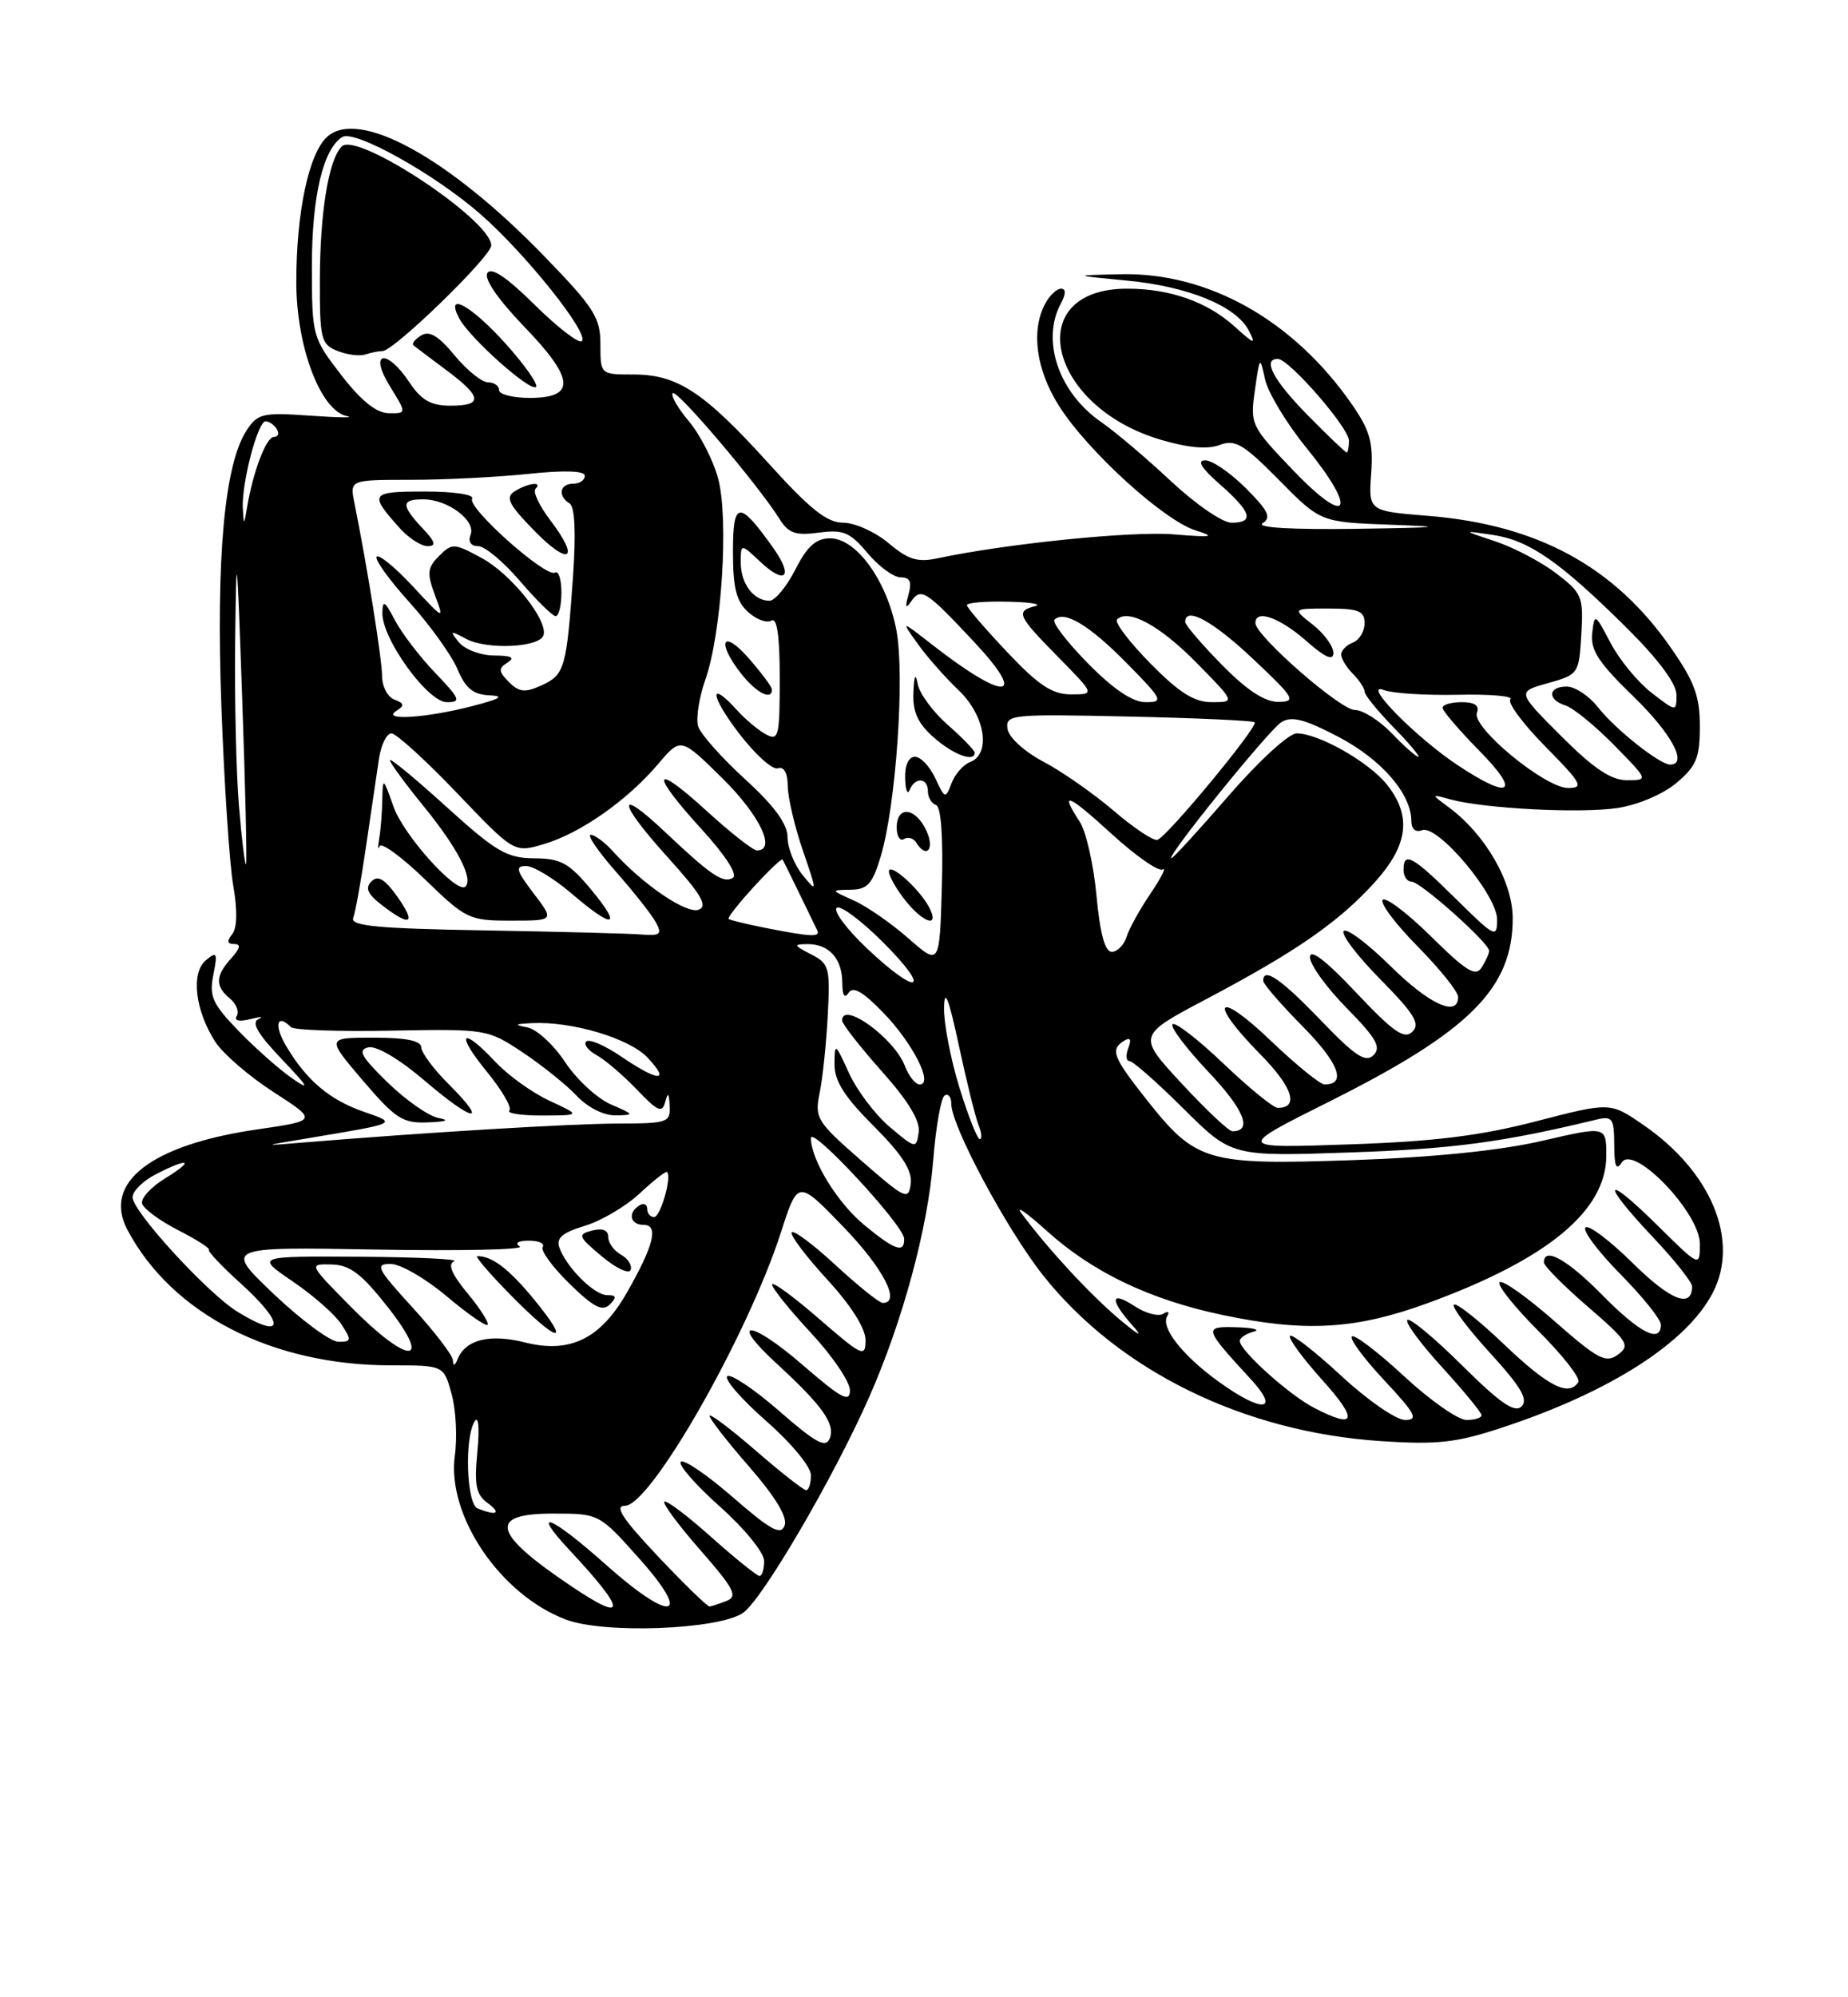<?xml version="1.0" encoding="UTF-8" standalone="no"?>
<!DOCTYPE svg PUBLIC "-//W3C//DTD SVG 1.1//EN" "http://www.w3.org/Graphics/SVG/1.1/DTD/svg11.dtd" >
<svg xmlns="http://www.w3.org/2000/svg" xmlns:xlink="http://www.w3.org/1999/xlink" version="1.1" viewBox="0 0 237 256">
 <g >
 <path fill="currentColor"
d=" M 95.26 206.75 C 97.70 205.14 106.92 189.39 111.50 179.00 C 115.80 169.22 118.99 157.42 119.68 148.72 C 120.02 144.43 120.68 140.70 121.15 140.41 C 121.62 140.12 122.00 140.60 122.00 141.49 C 122.00 144.31 129.11 157.59 133.77 163.46 C 143.47 175.69 159.50 183.55 177.08 184.71 C 184.33 185.19 186.74 184.92 192.58 183.00 C 206.47 178.43 216.34 172.12 219.66 165.69 C 223.13 158.98 219.47 150.16 210.72 144.16 C 206.50 141.26 206.50 141.26 197.00 143.72 C 189.84 145.58 183.92 146.31 173.00 146.68 C 158.50 147.18 158.50 147.18 170.50 141.18 C 188.49 132.18 194.00 126.67 194.00 117.70 C 194.00 113.03 190.51 106.97 185.82 103.49 C 183.50 101.77 183.50 101.77 186.00 102.46 C 190.32 103.64 202.64 104.28 207.41 103.57 C 210.05 103.17 213.26 101.81 215.00 100.35 C 217.56 98.20 218.00 97.12 218.00 93.08 C 218.00 89.22 217.30 87.34 214.23 82.95 C 207.00 72.59 197.16 67.26 183.18 66.12 C 175.50 65.50 175.50 65.50 175.85 60.69 C 176.13 56.72 175.70 55.18 173.40 51.86 C 165.91 41.05 154.95 34.88 143.71 35.15 C 137.50 35.29 137.50 35.29 144.50 35.96 C 152.39 36.71 158.54 39.23 160.16 42.38 C 161.11 44.21 160.87 44.15 158.38 41.89 C 154.87 38.70 150.07 37.00 144.57 37.00 C 130.98 37.00 134.28 52.04 148.82 56.35 C 152.33 57.40 154.86 57.62 156.40 57.04 C 158.40 56.28 159.46 56.90 164.04 61.54 C 169.36 66.93 169.36 66.93 178.43 67.26 C 185.67 67.52 184.77 67.62 174.00 67.78 C 165.63 67.90 161.04 67.63 161.93 67.06 C 163.08 66.34 162.66 65.46 159.78 62.58 C 157.81 60.61 155.46 59.00 154.57 59.00 C 153.46 59.00 154.08 60.01 156.47 62.10 C 160.50 65.64 160.90 67.00 157.93 67.00 C 156.78 67.00 153.30 64.60 150.18 61.68 C 147.05 58.75 143.03 55.34 141.23 54.10 C 135.79 50.34 133.50 43.66 136.04 38.93 C 136.71 37.67 136.72 37.00 136.07 37.00 C 135.52 37.00 134.60 37.87 134.04 38.93 C 132.19 42.38 132.88 47.42 135.83 52.05 C 139.48 57.81 149.25 66.70 153.32 67.98 C 155.97 68.81 155.50 68.90 150.50 68.49 C 145.17 68.05 129.09 69.68 120.28 71.55 C 117.68 72.11 116.48 71.74 113.96 69.62 C 112.25 68.18 109.63 67.00 108.15 67.00 C 106.06 67.00 103.90 65.28 98.56 59.38 C 90.27 50.23 86.89 48.01 81.25 48.00 C 77.00 48.00 77.00 48.00 77.00 44.13 C 77.00 40.69 76.21 39.45 69.75 32.79 C 57.55 20.20 46.01 13.87 41.96 17.53 C 39.60 19.67 38.00 27.20 38.00 36.16 C 38.00 44.41 41.10 52.64 44.48 53.33 C 45.59 53.56 43.50 53.54 39.83 53.28 C 33.69 52.85 33.05 52.99 31.63 55.16 C 28.79 59.50 27.70 71.39 28.39 90.50 C 28.75 100.40 29.43 110.75 29.91 113.50 C 30.47 116.71 30.42 118.95 29.77 119.75 C 29.06 120.63 29.14 121.00 30.03 121.00 C 30.93 121.00 30.82 121.54 29.65 122.83 C 27.61 125.09 27.57 126.40 29.49 127.99 C 30.31 128.67 30.70 129.67 30.36 130.22 C 29.99 130.83 30.67 130.98 32.12 130.62 C 33.43 130.29 33.89 130.29 33.15 130.62 C 32.20 131.06 33.06 132.54 36.15 135.77 C 39.55 139.33 39.85 139.87 37.50 138.24 C 35.85 137.10 32.75 134.36 30.61 132.15 C 27.24 128.67 26.81 127.71 27.36 124.94 C 27.93 122.11 27.82 121.90 26.40 123.08 C 24.45 124.70 25.03 129.59 27.65 133.59 C 28.64 135.10 31.99 137.98 35.09 139.98 C 40.74 143.63 40.74 143.63 32.92 144.77 C 19.39 146.74 13.14 151.58 16.33 157.61 C 22.04 168.41 34.86 175.00 50.16 175.00 C 56.91 175.00 56.91 175.00 57.91 178.65 C 58.47 180.66 58.66 184.22 58.33 186.57 C 57.28 194.28 64.19 204.45 72.62 207.60 C 77.53 209.43 92.00 208.89 95.26 206.75 Z  M 73.39 203.39 C 63.16 196.54 62.49 194.00 70.92 194.00 C 76.84 194.00 76.84 194.00 81.97 199.75 C 88.91 207.52 86.13 208.06 77.74 200.58 C 70.63 194.24 67.86 193.14 73.10 198.75 C 80.35 206.50 80.45 208.13 73.39 203.39 Z  M 84.38 199.48 C 79.82 194.65 78.75 193.00 80.15 193.00 C 83.44 193.00 95.90 171.17 100.17 157.90 C 102.33 151.21 102.33 151.21 108.16 157.25 C 113.29 162.56 115.59 167.00 113.21 167.00 C 112.77 167.00 110.05 164.82 107.17 162.16 C 104.28 159.49 101.75 157.60 101.53 157.96 C 101.31 158.31 103.35 161.02 106.06 163.97 C 109.15 167.33 111.00 170.25 111.00 171.77 C 111.00 174.03 110.59 173.85 105.00 169.00 C 101.70 166.14 99.01 164.18 99.02 164.65 C 99.03 165.12 101.28 167.91 104.02 170.86 C 106.76 173.80 109.00 177.11 109.00 178.20 C 109.00 179.84 107.91 179.25 102.96 174.97 C 96.23 169.13 93.29 168.98 99.62 174.79 C 105.46 180.16 107.13 182.50 106.42 184.34 C 105.92 185.66 104.68 184.99 99.89 180.82 C 96.64 178.00 93.66 176.01 93.26 176.40 C 92.87 176.80 95.12 179.38 98.27 182.14 C 101.50 184.98 104.00 188.00 104.00 189.08 C 104.00 190.14 103.72 191.00 103.39 191.00 C 103.05 191.00 100.12 188.71 96.89 185.90 C 93.65 183.10 91.00 181.11 91.00 181.48 C 91.00 181.85 93.30 184.81 96.12 188.04 C 99.49 191.92 101.03 194.48 100.62 195.54 C 100.13 196.83 98.82 196.11 93.99 191.91 C 90.69 189.04 87.68 186.99 87.31 187.36 C 86.94 187.73 89.19 190.31 92.32 193.10 C 95.50 195.93 98.00 199.01 98.00 200.08 C 98.00 201.14 97.73 202.00 97.41 202.00 C 97.09 202.00 94.30 199.76 91.23 197.02 C 88.15 194.27 85.44 192.23 85.20 192.47 C 84.95 192.71 87.04 195.52 89.84 198.71 C 94.12 203.59 94.65 204.61 93.21 205.18 C 92.27 205.55 91.28 205.88 91.00 205.91 C 90.72 205.93 87.75 203.04 84.38 199.48 Z  M 61.25 193.34 C 59.83 192.76 59.54 184.27 60.88 182.17 C 61.37 181.39 61.51 183.03 61.22 186.07 C 60.81 190.38 61.04 191.56 62.55 192.66 C 64.35 193.98 63.70 194.32 61.25 193.34 Z  M 168.50 180.43 C 165.31 178.78 159.00 173.10 159.00 171.88 C 159.00 171.48 159.79 170.94 160.75 170.69 C 161.71 170.44 160.76 170.18 158.63 170.12 C 154.29 169.99 154.35 170.19 160.39 176.75 C 164.27 180.95 161.87 181.14 156.26 177.07 C 151.61 173.71 148.81 170.12 149.70 168.68 C 150.03 168.14 149.80 168.00 149.18 168.39 C 148.56 168.77 146.92 168.34 145.53 167.43 C 142.40 165.37 142.26 166.54 145.25 169.90 C 146.69 171.51 146.06 171.20 143.50 169.04 C 139.73 165.86 134.31 159.98 130.99 155.50 C 130.18 154.40 131.68 155.45 134.33 157.84 C 140.13 163.06 147.46 166.57 156.67 168.52 C 167.34 170.78 173.80 170.42 183.09 167.03 C 198.45 161.42 206.00 155.19 206.00 148.13 C 206.00 144.32 206.00 144.32 197.75 146.23 C 192.39 147.47 183.87 148.34 173.44 148.70 C 154.70 149.34 153.38 148.95 147.00 140.89 C 142.71 135.45 142.35 134.52 144.17 133.39 C 144.96 132.91 145.13 133.22 144.70 134.34 C 144.35 135.25 144.42 136.00 144.85 136.00 C 145.29 136.00 148.41 138.75 151.80 142.12 C 157.96 148.24 157.96 148.24 173.23 147.71 C 186.36 147.26 192.65 146.42 204.75 143.50 C 206.78 143.02 207.00 143.33 207.02 146.73 C 207.03 149.49 207.28 150.10 207.98 149.00 C 209.50 146.60 218.00 155.44 218.00 159.42 C 218.00 162.43 218.00 162.43 212.50 157.00 C 205.63 150.21 205.24 151.45 212.00 158.59 C 214.75 161.50 217.00 164.33 217.00 164.88 C 217.00 167.76 214.24 166.68 209.43 161.93 C 206.47 159.01 203.73 156.94 203.33 157.33 C 202.94 157.73 204.95 160.41 207.81 163.31 C 210.66 166.20 213.00 169.11 213.00 169.78 C 213.00 172.24 210.31 170.88 205.50 166.00 C 201.00 161.43 198.00 159.75 198.00 161.81 C 198.00 162.25 200.53 164.81 203.63 167.48 C 208.77 171.91 209.10 172.45 207.49 173.63 C 205.94 174.76 204.93 174.23 199.34 169.32 C 195.83 166.24 192.67 164.00 192.32 164.35 C 191.97 164.70 194.22 167.52 197.32 170.62 C 200.42 173.72 202.71 176.65 202.42 177.13 C 201.22 179.07 198.56 177.72 192.92 172.34 C 189.66 169.23 186.75 166.92 186.45 167.22 C 186.16 167.51 188.25 170.30 191.11 173.43 C 195.04 177.73 196.02 179.38 195.14 180.26 C 194.26 181.14 192.41 179.87 187.52 175.02 C 183.96 171.49 180.80 168.87 180.49 169.18 C 180.17 169.49 182.19 172.23 184.96 175.26 C 187.73 178.30 190.00 181.05 190.00 181.39 C 190.00 181.73 189.13 182.00 188.06 182.00 C 186.99 182.00 183.37 179.46 180.03 176.36 C 176.68 173.26 173.68 170.98 173.37 171.30 C 173.05 171.61 174.93 174.15 177.54 176.93 C 181.54 181.21 181.95 182.00 180.19 182.00 C 179.05 182.00 175.37 179.46 172.03 176.36 C 168.68 173.26 165.72 170.95 165.44 171.22 C 165.17 171.50 167.02 174.03 169.56 176.86 C 174.26 182.08 173.91 183.24 168.50 180.43 Z  M 58.08 174.33 C 58.04 173.69 55.70 170.65 52.90 167.58 C 48.34 162.59 48.04 162.00 50.09 162.00 C 51.34 162.00 54.56 163.85 57.24 166.11 C 59.92 168.37 62.30 170.03 62.53 169.80 C 62.76 169.58 61.61 167.76 59.97 165.78 C 57.92 163.30 57.38 162.01 58.25 161.66 C 58.94 161.39 53.49 161.12 46.14 161.08 C 32.77 161.00 32.77 161.00 37.55 164.25 C 40.18 166.04 42.99 168.51 43.79 169.75 C 45.12 171.80 45.08 172.00 43.37 171.97 C 42.34 171.95 38.63 169.20 35.12 165.87 C 28.75 159.81 28.75 159.81 48.28 160.16 C 59.02 160.35 67.29 160.17 66.66 159.77 C 65.97 159.33 66.44 159.02 67.81 159.02 C 69.08 159.01 69.89 159.38 69.60 159.84 C 69.32 160.30 70.86 162.41 73.04 164.54 C 76.12 167.55 77.26 168.14 78.20 167.20 C 79.13 166.27 79.06 166.00 77.87 166.00 C 76.20 166.00 72.63 162.44 71.73 159.88 C 71.31 158.68 72.14 157.98 74.99 157.12 C 77.09 156.49 80.27 154.62 82.04 152.96 C 83.82 151.30 85.40 150.07 85.55 150.22 C 86.18 150.86 84.70 156.00 83.88 156.00 C 83.40 156.00 83.00 155.52 83.00 154.94 C 83.00 154.36 82.55 154.16 82.00 154.50 C 80.46 155.45 80.81 157.00 82.57 157.00 C 84.51 157.00 83.83 159.69 80.36 165.74 C 76.99 171.61 73.09 173.51 67.35 172.07 C 62.79 170.92 59.69 171.69 58.67 174.24 C 58.32 175.10 58.13 175.13 58.08 174.33 Z  M 68.52 166.59 C 65.29 162.65 63.13 161.00 61.21 161.00 C 60.86 161.00 62.79 163.25 65.50 166.00 C 71.59 172.18 73.39 172.53 68.52 166.59 Z  M 79.63 160.81 C 78.73 160.31 78.00 159.29 78.00 158.54 C 78.00 157.67 77.27 157.38 75.94 157.72 C 74.04 158.22 74.13 158.47 77.19 161.04 C 79.01 162.56 80.67 163.34 80.88 162.77 C 81.09 162.19 80.53 161.31 79.63 160.81 Z  M 45.00 167.50 C 39.57 162.00 39.57 162.00 42.53 162.07 C 44.89 162.13 46.37 163.26 49.76 167.57 C 55.61 175.03 52.39 174.98 45.00 167.50 Z  M 30.50 168.16 C 26.67 165.83 17.00 155.28 17.00 153.45 C 17.00 152.68 18.33 151.36 19.95 150.53 C 24.23 148.31 25.07 148.66 21.18 151.03 C 19.35 152.15 18.02 153.61 18.23 154.28 C 18.43 154.95 20.51 156.47 22.84 157.67 C 25.17 158.86 26.95 159.99 26.79 160.19 C 26.63 160.39 28.41 162.28 30.75 164.39 C 36.65 169.72 36.51 171.83 30.50 168.16 Z  M 110.86 157.03 C 107.40 154.19 104.00 148.65 104.00 145.87 C 104.00 144.22 115.89 157.03 115.95 158.75 C 116.03 160.68 114.77 160.26 110.86 157.03 Z  M 110.46 148.76 C 104.73 143.75 104.46 143.31 105.12 140.06 C 105.51 138.17 105.97 133.70 106.16 130.11 C 106.48 124.00 106.34 123.50 104.00 122.31 C 101.76 121.16 101.71 121.03 103.55 121.01 C 106.31 120.99 108.00 122.86 108.02 125.95 C 108.03 127.58 108.31 128.05 108.82 127.26 C 109.38 126.37 110.64 127.08 113.24 129.76 C 117.04 133.66 119.76 139.00 117.95 139.00 C 117.40 139.00 116.55 137.93 116.05 136.63 C 114.70 133.07 108.00 128.22 108.00 130.80 C 108.00 131.24 110.28 134.16 113.07 137.29 C 116.50 141.14 118.04 143.68 117.82 145.14 C 117.51 147.26 117.42 147.24 114.11 144.45 C 112.24 142.87 109.89 139.76 108.88 137.54 C 107.11 133.65 107.04 133.61 107.02 136.39 C 107.01 138.55 108.28 140.57 112.05 144.33 C 115.70 147.99 117.01 150.03 116.80 151.71 C 116.52 153.89 116.12 153.71 110.46 148.76 Z  M 39.50 145.89 C 51.10 143.96 51.01 144.00 46.66 142.50 C 42.27 140.98 39.29 138.46 36.69 134.06 C 35.10 131.37 35.51 129.84 37.33 131.66 C 37.69 132.03 43.51 132.23 50.25 132.10 C 62.36 131.88 62.55 131.91 67.02 134.88 C 69.51 136.54 72.63 139.04 73.95 140.44 C 75.35 141.94 77.42 142.98 78.92 142.96 C 81.41 142.92 81.39 142.87 78.31 141.54 C 76.56 140.77 73.93 138.34 72.47 136.13 C 71.01 133.92 68.84 131.92 67.65 131.69 C 65.89 131.35 65.99 131.25 68.20 131.14 C 73.34 130.88 80.72 133.08 83.05 135.56 C 86.04 138.74 84.45 138.67 79.65 135.41 C 77.56 133.99 75.55 133.12 75.18 133.49 C 74.82 133.85 75.41 134.64 76.51 135.24 C 77.60 135.84 79.93 137.83 81.68 139.66 C 84.35 142.46 84.93 142.71 85.31 141.24 C 85.65 139.94 85.80 140.07 85.88 141.75 C 85.99 143.87 85.62 144.00 79.25 144.01 C 73.26 144.02 54.66 145.14 39.00 146.43 C 33.50 146.89 33.50 146.89 39.50 145.89 Z  M 56.21 143.29 C 54.96 143.05 52.03 141.00 49.71 138.74 C 46.30 135.42 45.83 134.56 47.25 134.24 C 48.29 134.01 51.26 135.77 54.53 138.57 C 60.77 143.90 62.75 144.15 57.51 138.93 C 55.62 137.05 54.05 134.94 54.03 134.25 C 54.01 133.39 52.10 133.00 47.92 133.00 C 41.85 133.00 41.85 133.00 46.54 138.50 C 50.73 143.40 51.64 143.99 54.87 143.86 C 57.27 143.77 57.73 143.58 56.21 143.29 Z  M 70.50 141.10 C 68.30 140.09 65.18 137.85 63.56 136.13 C 59.18 131.46 58.34 132.35 62.42 137.34 C 64.38 139.73 65.69 141.98 65.32 142.34 C 64.96 142.70 66.88 142.99 69.58 142.98 C 74.50 142.96 74.50 142.96 70.50 141.10 Z  M 123.04 139.39 C 121.92 135.76 121.03 131.15 121.07 129.14 C 121.12 126.55 121.67 127.94 122.97 134.00 C 123.97 138.68 125.12 143.29 125.51 144.25 C 125.90 145.21 125.96 146.00 125.65 146.00 C 125.34 146.00 124.16 143.03 123.04 139.39 Z  M 151.53 138.86 C 145.85 132.73 145.85 132.73 154.79 128.01 C 166.26 121.95 171.72 118.16 176.31 113.08 C 180.59 108.34 181.07 104.63 177.91 100.61 C 175.61 97.69 169.12 94.00 166.29 94.00 C 165.29 94.00 161.41 97.56 157.56 102.00 C 153.75 106.40 150.45 110.00 150.23 110.00 C 149.42 110.00 162.68 93.61 164.32 92.57 C 165.64 91.74 167.27 92.16 171.64 94.44 C 177.16 97.33 180.99 101.74 181.00 105.22 C 181.00 106.26 181.54 106.73 182.37 106.41 C 184.37 105.64 192.00 114.70 192.00 117.86 C 192.00 120.29 191.71 120.14 186.72 115.22 C 181.14 109.70 180.00 109.07 180.00 111.50 C 180.00 112.33 180.46 113.00 181.02 113.00 C 182.16 113.00 191.01 120.89 190.98 121.88 C 190.98 122.22 190.54 123.17 190.02 124.00 C 189.25 125.23 188.06 124.50 183.56 120.06 C 180.53 117.07 177.73 114.94 177.33 115.33 C 176.94 115.73 178.95 118.41 181.81 121.31 C 184.66 124.20 187.00 127.11 187.00 127.78 C 187.00 130.43 183.30 128.74 178.31 123.81 C 175.41 120.95 172.73 118.94 172.33 119.33 C 171.94 119.73 174.05 122.51 177.02 125.52 C 181.39 129.95 182.17 131.22 181.13 132.24 C 180.09 133.26 178.71 132.29 173.92 127.22 C 170.03 123.09 168.00 121.54 168.00 122.69 C 168.00 123.65 170.12 126.58 172.71 129.21 C 176.49 133.05 177.17 134.23 176.15 135.24 C 175.14 136.25 173.80 135.37 169.36 130.75 C 164.26 125.45 162.00 123.90 162.00 125.72 C 162.00 126.11 164.30 128.77 167.12 131.62 C 171.71 136.27 172.73 139.00 169.87 139.00 C 169.31 139.00 166.18 136.46 162.93 133.35 C 155.98 126.72 154.85 128.25 161.62 135.12 C 165.78 139.34 166.65 142.00 163.87 142.00 C 163.31 142.00 160.18 139.45 156.92 136.34 C 153.66 133.23 150.71 130.95 150.38 131.28 C 150.05 131.62 152.12 134.36 154.98 137.39 C 159.57 142.23 160.68 145.00 158.05 145.00 C 157.59 145.00 154.66 142.24 151.53 138.86 Z  M 111.20 121.57 C 108.62 119.14 106.87 116.80 107.29 116.37 C 107.72 115.95 110.41 117.94 113.27 120.80 C 119.59 127.12 117.78 127.79 111.20 121.57 Z  M 116.50 120.27 C 114.30 118.34 111.15 116.16 109.50 115.42 C 106.50 114.08 106.50 114.08 109.09 114.04 C 111.26 114.01 111.89 113.31 112.95 109.77 C 114.91 103.21 116.06 86.61 114.96 80.78 C 113.76 74.45 109.83 69.00 106.47 69.00 C 104.64 69.00 103.53 69.99 102.00 73.00 C 100.88 75.20 99.38 77.00 98.68 77.00 C 96.65 77.00 95.00 74.81 95.00 72.13 C 95.00 69.65 95.00 69.65 97.50 72.00 C 100.75 75.05 101.80 73.93 99.16 70.22 C 94.78 64.07 94.00 64.15 94.00 70.72 C 94.00 75.36 94.43 77.08 95.94 78.44 C 97.00 79.41 98.35 79.90 98.94 79.54 C 99.65 79.10 100.00 81.51 100.00 86.98 C 100.00 94.39 99.85 94.99 98.24 94.13 C 97.27 93.61 95.63 92.24 94.58 91.09 C 90.91 87.03 91.02 89.06 94.73 93.94 C 96.81 96.66 99.06 98.70 99.75 98.48 C 100.54 98.21 101.01 99.06 101.03 100.78 C 101.05 102.28 101.92 105.97 102.96 109.00 C 104.82 114.43 104.82 114.47 102.92 112.14 C 101.87 110.84 101.00 108.67 101.00 107.32 C 101.00 105.61 99.33 103.32 95.55 99.87 C 92.55 97.13 89.85 94.09 89.54 93.11 C 89.23 92.13 89.64 89.44 90.45 87.14 C 92.56 81.18 93.49 66.45 92.09 61.30 C 91.46 58.98 89.78 55.70 88.35 54.00 C 86.92 52.30 85.99 50.68 86.28 50.39 C 86.80 49.87 97.19 62.09 99.94 66.47 C 101.12 68.36 102.01 68.67 105.01 68.27 C 108.14 67.85 109.00 68.21 111.26 70.89 C 112.69 72.60 114.61 74.00 115.50 74.00 C 116.72 74.00 116.97 74.58 116.50 76.25 C 116.06 77.84 116.15 78.10 116.82 77.13 C 118.11 75.26 118.70 75.64 124.90 82.25 C 131.95 89.77 128.95 89.96 119.52 82.61 C 115.53 79.50 115.53 79.50 117.68 82.50 C 118.85 84.15 121.21 86.82 122.91 88.44 C 126.34 91.69 127.14 96.62 124.42 97.67 C 123.55 98.00 122.47 99.23 122.03 100.39 C 121.26 102.42 121.18 102.40 119.95 99.75 C 119.25 98.24 118.08 97.00 117.34 97.00 C 116.53 97.00 116.03 98.08 116.08 99.75 C 116.12 101.26 116.38 101.94 116.66 101.25 C 117.35 99.55 119.00 99.67 119.00 101.42 C 119.00 102.20 119.47 102.99 120.04 103.18 C 120.69 103.40 120.97 107.29 120.79 113.65 C 120.50 123.78 120.50 123.78 116.50 120.27 Z  M 119.13 116.24 C 117.84 113.84 114.00 110.45 114.00 111.71 C 114.00 112.27 114.93 113.92 116.07 115.37 C 118.44 118.37 120.60 118.99 119.13 116.24 Z  M 118.82 106.50 C 117.44 103.48 115.00 103.20 115.00 106.06 C 115.00 107.19 115.42 107.86 115.93 107.54 C 116.44 107.23 117.14 107.42 117.49 107.98 C 118.81 110.11 119.90 108.88 118.82 106.50 Z  M 125.00 96.47 C 125.00 96.18 123.45 94.58 121.56 92.92 C 119.67 91.26 117.93 88.91 117.70 87.70 C 117.41 86.19 117.23 86.54 117.14 88.80 C 117.04 91.25 117.71 92.72 119.75 94.52 C 122.27 96.74 125.00 97.75 125.00 96.47 Z  M 99.00 88.38 C 99.00 88.04 97.65 86.23 96.00 84.35 C 92.64 80.52 91.84 82.26 95.07 86.37 C 96.99 88.80 99.00 89.84 99.00 88.38 Z  M 140.62 114.78 C 140.25 110.81 139.28 106.55 138.47 105.32 C 135.84 101.30 136.90 101.71 142.59 106.91 C 145.66 109.71 148.59 111.75 149.10 111.44 C 149.62 111.12 148.92 112.50 147.56 114.51 C 146.20 116.51 144.81 119.02 144.48 120.08 C 144.14 121.13 143.29 122.00 142.58 122.00 C 141.71 122.00 141.07 119.66 140.62 114.78 Z  M 62.15 119.25 C 48.49 119.02 44.91 118.68 45.30 117.66 C 45.57 116.95 46.32 112.80 46.95 108.44 C 47.59 104.07 48.33 99.04 48.60 97.25 C 48.87 95.46 49.59 94.00 50.20 94.00 C 50.80 94.00 54.60 97.45 58.63 101.67 C 65.95 109.33 65.95 109.33 69.81 108.17 C 74.48 106.78 80.46 102.57 84.41 97.92 C 87.31 94.50 87.31 94.50 92.66 99.77 C 97.43 104.48 99.60 109.00 97.08 109.00 C 96.57 109.00 93.65 106.70 90.58 103.90 C 83.63 97.55 83.31 98.99 90.03 106.34 C 93.06 109.66 94.63 112.11 93.99 112.51 C 92.76 113.27 91.20 112.22 85.27 106.62 C 78.98 100.68 79.19 102.76 85.59 109.83 C 89.94 114.64 90.82 116.13 89.60 116.60 C 88.05 117.19 82.46 113.39 78.60 109.11 C 77.55 107.95 76.27 107.00 75.76 107.00 C 75.25 107.00 76.71 109.14 79.01 111.75 C 81.31 114.36 83.62 117.29 84.13 118.25 C 84.93 119.74 84.66 119.97 82.29 119.78 C 80.75 119.65 71.69 119.42 62.15 119.25 Z  M 50.95 114.92 C 49.32 112.64 48.46 112.14 47.63 112.98 C 46.79 113.82 47.14 114.60 49.00 116.03 C 52.67 118.86 53.43 118.42 50.95 114.92 Z  M 68.43 114.50 C 66.20 111.57 66.04 111.00 67.47 111.00 C 68.41 111.00 71.02 112.58 73.27 114.50 C 78.71 119.16 79.89 118.94 75.81 114.02 C 72.97 110.61 71.93 110.03 68.50 110.01 C 64.99 109.98 63.61 109.17 57.25 103.41 C 53.26 99.79 50.00 97.10 50.00 97.43 C 50.00 97.76 51.98 100.46 54.41 103.44 C 58.65 108.64 60.71 112.62 59.70 113.63 C 58.64 114.69 51.81 107.13 50.49 103.45 C 49.13 99.61 49.09 99.58 49.03 102.50 C 49.00 104.15 48.82 106.40 48.63 107.50 C 48.44 108.60 48.46 109.04 48.67 108.47 C 48.89 107.91 51.51 109.82 54.51 112.72 C 59.76 117.81 60.16 118.00 65.53 118.00 C 71.10 118.00 71.10 118.00 68.43 114.50 Z  M 98.11 118.92 C 95.70 118.44 93.60 117.93 93.44 117.78 C 93.29 117.62 94.74 115.77 96.67 113.67 C 98.60 111.56 100.26 109.99 100.37 110.17 C 100.53 110.44 103.53 116.59 104.81 119.25 C 105.23 120.14 104.00 120.08 98.11 118.92 Z  M 30.65 103.37 C 30.29 99.15 30.07 89.58 30.16 82.10 C 30.31 69.58 30.38 70.17 31.06 89.50 C 31.47 101.05 31.69 110.62 31.55 110.77 C 31.41 110.92 31.00 107.59 30.65 103.37 Z  M 142.82 103.91 C 140.24 101.71 136.19 98.88 133.82 97.63 C 131.37 96.34 129.38 94.52 129.21 93.43 C 128.94 91.58 129.60 91.51 144.71 91.84 C 153.40 92.03 160.68 92.36 160.90 92.58 C 161.42 93.08 149.66 107.29 148.43 107.65 C 147.92 107.80 145.39 106.12 142.82 103.91 Z  M 186.92 98.06 C 181.53 94.48 174.51 87.33 177.50 88.45 C 178.60 88.87 182.86 89.14 186.98 89.05 C 191.09 88.96 194.11 89.22 193.70 89.63 C 193.29 90.05 195.31 92.77 198.19 95.69 C 202.85 100.41 203.17 101.00 201.10 101.00 C 198.15 101.00 188.70 93.21 189.41 91.36 C 189.77 90.44 189.14 90.00 187.47 90.00 C 186.11 90.00 185.00 90.32 185.00 90.72 C 185.00 91.11 187.12 93.58 189.71 96.22 C 195.10 101.68 193.73 102.59 186.92 98.06 Z  M 200.20 94.33 C 194.54 88.67 194.54 88.67 198.52 87.56 C 202.44 86.46 202.50 86.36 202.80 81.31 C 203.08 76.47 202.90 76.02 199.58 73.49 C 197.64 72.01 194.13 70.17 191.78 69.39 C 187.50 67.97 187.50 67.97 191.50 68.57 C 196.15 69.27 200.09 72.01 208.75 80.61 C 212.68 84.51 215.00 87.64 215.00 89.04 C 215.00 91.26 215.00 91.26 211.80 88.79 C 210.04 87.43 207.68 84.56 206.55 82.41 C 204.55 78.60 204.49 78.57 204.19 81.17 C 203.95 83.30 205.01 84.94 209.44 89.23 C 214.36 93.99 216.53 98.00 214.19 98.00 C 212.86 98.00 207.17 93.49 204.94 90.66 C 203.79 89.19 201.99 88.00 200.93 88.00 C 198.50 88.00 198.41 89.68 200.79 90.43 C 201.78 90.75 204.57 93.03 207.00 95.50 C 211.42 100.00 211.42 100.00 208.64 100.00 C 206.60 100.00 204.37 98.50 200.20 94.33 Z  M 178.50 94.00 C 176.92 92.35 174.78 91.00 173.75 91.00 C 171.89 91.00 161.00 81.48 161.00 79.85 C 161.00 78.06 164.07 79.13 167.47 82.10 C 169.95 84.29 171.00 84.75 171.00 83.68 C 171.00 82.83 169.81 81.21 168.37 80.07 C 165.73 78.00 165.73 78.00 170.37 78.00 C 174.25 78.00 175.00 78.31 175.00 79.89 C 175.00 80.93 174.32 82.05 173.50 82.36 C 172.68 82.68 172.00 83.37 172.00 83.90 C 172.00 84.43 172.68 85.53 173.50 86.36 C 174.32 87.18 175.00 88.21 175.00 88.64 C 175.00 89.07 176.67 91.12 178.70 93.21 C 180.74 95.29 182.17 97.00 181.89 97.00 C 181.61 97.00 180.08 95.65 178.50 94.00 Z  M 50.83 91.12 C 51.91 90.44 51.86 90.16 50.58 89.67 C 49.71 89.34 49.00 87.98 49.00 86.66 C 49.00 84.52 47.08 72.54 45.46 64.50 C 44.85 61.50 44.85 61.50 52.67 61.50 C 56.98 61.50 63.76 61.16 67.75 60.74 C 72.45 60.25 75.00 60.34 75.00 60.99 C 75.00 61.55 74.33 62.00 73.50 62.00 C 71.78 62.00 71.50 63.57 73.05 64.53 C 73.72 64.94 73.88 68.25 73.49 73.84 C 72.66 85.65 72.42 86.49 69.46 87.84 C 67.33 88.81 66.59 88.73 65.27 87.42 C 63.92 86.06 63.89 85.68 65.09 84.92 C 66.09 84.29 65.60 84.03 63.37 84.02 C 61.65 84.01 59.63 83.25 58.87 82.34 C 57.63 80.82 57.71 80.78 59.79 81.89 C 62.45 83.31 69.18 83.00 69.70 81.43 C 70.32 79.53 65.54 73.55 61.75 71.51 C 58.24 69.61 57.97 69.60 56.31 71.26 C 54.81 72.76 54.73 73.46 55.77 76.25 C 56.98 79.50 56.98 79.50 52.93 75.14 C 50.70 72.75 48.63 71.04 48.31 71.35 C 48.00 71.67 49.89 74.30 52.52 77.21 C 55.14 80.12 57.90 83.96 58.66 85.75 C 59.70 88.23 60.68 89.03 62.76 89.12 C 64.78 89.21 64.19 89.57 60.50 90.52 C 54.61 92.04 48.83 92.40 50.83 91.12 Z  M 55.82 86.25 C 53.84 84.19 51.52 81.15 50.65 79.50 C 49.34 76.99 49.07 76.84 49.04 78.58 C 48.98 81.88 54.85 90.00 57.30 90.00 C 59.18 90.00 59.02 89.60 55.82 86.25 Z  M 72.00 75.94 C 72.00 74.26 71.63 73.11 71.18 73.39 C 70.02 74.10 59.86 65.04 60.55 63.92 C 60.87 63.40 58.25 63.00 54.50 63.00 C 47.44 63.00 47.27 63.25 51.32 67.75 C 52.44 68.99 54.02 70.00 54.85 70.00 C 55.99 70.00 55.83 69.44 54.17 67.69 C 51.42 64.75 51.44 64.00 54.28 64.00 C 57.41 64.00 61.05 66.71 60.35 68.53 C 60.00 69.43 60.38 70.00 61.32 70.00 C 62.17 70.00 64.58 72.01 66.68 74.47 C 68.78 76.92 70.84 78.95 71.25 78.97 C 71.66 78.99 72.00 77.62 72.00 75.94 Z  M 70.58 66.69 C 69.17 64.84 68.31 63.03 68.67 62.66 C 69.67 61.67 67.71 61.90 66.01 62.97 C 64.78 63.75 65.21 64.63 68.50 68.00 C 73.03 72.64 74.44 71.76 70.58 66.69 Z  M 139.52 85.02 C 136.83 82.29 134.90 79.77 135.23 79.43 C 136.48 78.19 139.70 80.12 144.50 85.00 C 149.12 89.69 149.27 90.00 146.92 90.00 C 145.25 90.00 142.81 88.36 139.52 85.02 Z  M 147.52 85.02 C 144.83 82.29 142.91 79.76 143.26 79.40 C 144.70 77.97 148.77 80.19 153.46 84.96 C 158.42 90.00 158.42 90.00 155.42 90.00 C 153.15 90.00 151.24 88.80 147.52 85.02 Z  M 156.71 85.22 C 154.12 82.58 152.00 80.11 152.00 79.72 C 152.00 77.66 155.54 79.59 160.70 84.46 C 166.03 89.48 166.29 89.93 163.96 89.96 C 162.23 89.99 159.93 88.49 156.71 85.22 Z  M 129.15 83.56 C 126.32 80.57 124.00 77.87 124.00 77.56 C 124.00 77.25 126.36 77.05 129.25 77.12 C 132.14 77.18 133.71 77.44 132.75 77.69 C 130.23 78.35 130.48 78.90 135.71 84.22 C 140.42 89.00 140.42 89.00 137.36 89.00 C 134.94 89.00 133.20 87.85 129.15 83.56 Z  M 31.14 65.19 C 30.95 62.03 33.05 54.00 34.06 54.00 C 34.51 54.00 35.16 54.45 35.50 55.00 C 35.84 55.55 35.68 56.00 35.14 56.00 C 34.15 56.00 32.47 60.39 31.69 65.00 C 31.29 67.38 31.27 67.39 31.14 65.19 Z  M 165.90 60.34 C 160.41 54.61 160.31 54.41 160.94 50.00 C 161.55 45.65 161.59 45.60 162.23 48.59 C 162.59 50.29 164.97 54.23 167.51 57.36 C 174.18 65.54 172.99 67.73 165.90 60.34 Z  M 167.71 53.22 C 163.30 48.74 161.85 46.00 163.87 46.00 C 165.31 46.00 173.00 54.83 173.00 56.48 C 173.00 57.31 172.87 58.00 172.71 58.00 C 172.55 58.00 170.30 55.85 167.71 53.22 Z  M 43.75 48.05 C 40.05 43.25 40.00 43.07 40.00 34.06 C 40.00 25.18 41.44 19.08 43.90 17.56 C 45.48 16.59 55.76 22.32 61.62 27.45 C 67.43 32.53 75.59 42.75 74.62 43.72 C 74.25 44.08 71.54 42.00 68.59 39.09 C 64.98 35.52 63.00 34.19 62.50 35.00 C 62.05 35.74 63.87 38.38 67.21 41.85 C 73.70 48.57 73.89 51.00 67.93 51.00 C 65.77 51.00 64.00 50.55 64.00 50.00 C 64.00 49.45 63.36 49.00 62.57 49.00 C 61.79 49.00 59.87 47.45 58.30 45.55 C 56.23 43.04 55.06 42.34 54.01 43.00 C 53.21 43.49 52.77 44.06 53.03 44.27 C 53.29 44.48 55.19 45.91 57.25 47.45 C 61.85 50.87 61.98 52.00 57.75 52.00 C 55.25 51.99 54.04 51.30 52.50 49.00 C 49.56 44.59 47.25 45.05 50.00 49.50 C 52.16 53.00 52.16 53.00 49.83 52.96 C 48.25 52.93 46.29 51.35 43.75 48.05 Z  M 64.90 44.11 C 60.42 39.12 56.99 37.24 58.91 40.84 C 60.26 43.35 68.05 50.29 68.74 49.59 C 69.05 49.28 67.33 46.82 64.90 44.11 Z  M 49.05 45.00 C 50.50 45.00 63.00 32.87 63.00 31.46 C 63.00 28.21 45.79 16.81 43.83 18.77 C 42.15 20.45 41.05 27.13 41.02 35.78 C 41.00 43.45 41.17 44.13 43.25 44.97 C 44.49 45.47 46.10 45.68 46.83 45.44 C 47.56 45.20 48.56 45.00 49.05 45.00 Z "/>
</g>
</svg>